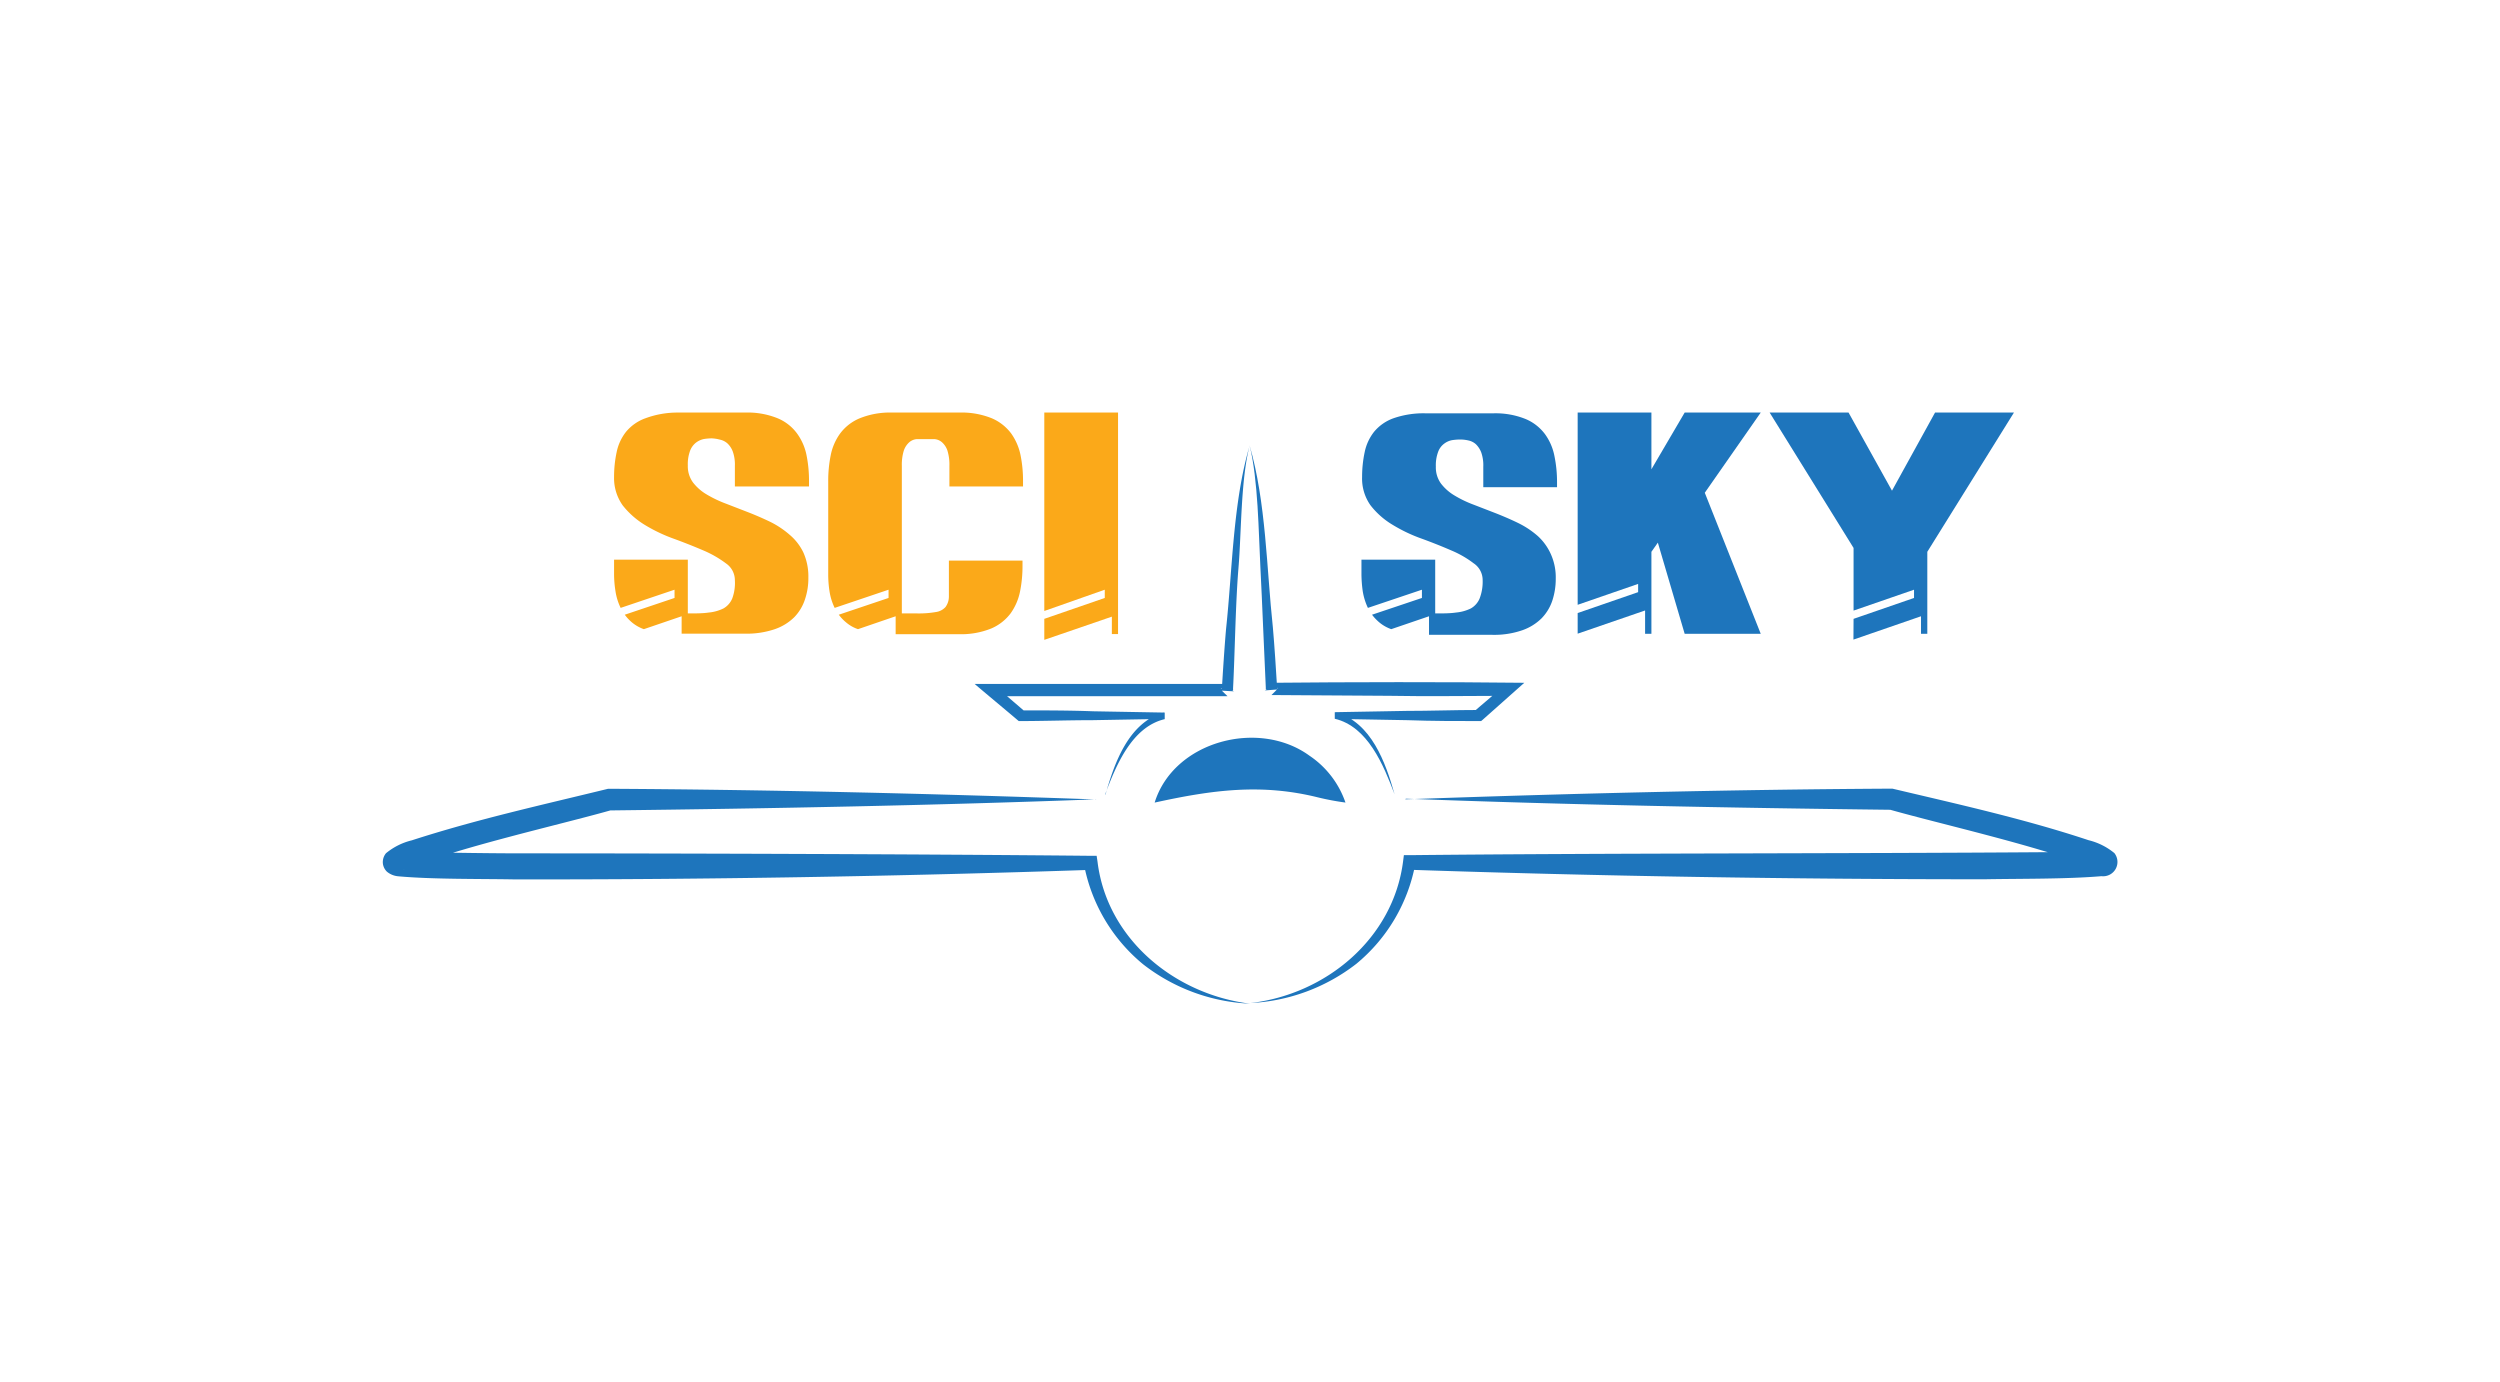 <svg id="Layer_1" data-name="Layer 1" xmlns="http://www.w3.org/2000/svg" viewBox="0 0 193.91 107.22"><defs><style>.cls-1{fill:#fba919;}.cls-2{fill:#1e75bc;}</style></defs><path class="cls-1" d="M47.63,37a9.14,9.14,0,0,1,.2-1.93,3.77,3.77,0,0,1,.73-1.58,3.47,3.47,0,0,1,1.51-1.05A7.13,7.13,0,0,1,52.6,32h5.19a6.19,6.19,0,0,1,2.52.44,3.56,3.56,0,0,1,1.51,1.18,4.28,4.28,0,0,1,.74,1.7,10,10,0,0,1,.19,2v.41H57v-1.6a3,3,0,0,0-.16-1.1,1.66,1.66,0,0,0-.42-.64,1.27,1.27,0,0,0-.58-.29A3,3,0,0,0,55.2,34a4.27,4.27,0,0,0-.59.05,1.51,1.51,0,0,0-.61.27,1.45,1.45,0,0,0-.47.63,3,3,0,0,0-.18,1.15,2.13,2.13,0,0,0,.4,1.32,3.72,3.72,0,0,0,1.06.93,9.2,9.2,0,0,0,1.51.72l1.73.67c.59.23,1.16.48,1.72.75a7,7,0,0,1,1.49,1,4.11,4.11,0,0,1,1.06,1.38,4.55,4.55,0,0,1,.38,1.93,5.1,5.1,0,0,1-.26,1.68,3.58,3.58,0,0,1-.83,1.39,4,4,0,0,1-1.51.93,6.77,6.77,0,0,1-2.31.35H52.87V47.8l-2.93,1a3,3,0,0,1-.87-.48,3.33,3.33,0,0,1-.61-.64l3.86-1.3v-.64l-4.18,1.41a4.5,4.5,0,0,1-.4-1.29,8.58,8.58,0,0,1-.11-1.31V43.41h5.72v4.17c.63,0,1.17,0,1.63-.07a3.26,3.26,0,0,0,1.14-.32,1.59,1.59,0,0,0,.68-.78A3.48,3.48,0,0,0,57,45a1.58,1.58,0,0,0-.69-1.3,8.29,8.29,0,0,0-1.74-1c-.7-.3-1.45-.6-2.27-.9a12.37,12.37,0,0,1-2.26-1.07,6.43,6.43,0,0,1-1.74-1.53A3.64,3.64,0,0,1,47.63,37Z"/><path class="cls-1" d="M64.24,37.33a10,10,0,0,1,.19-2,4.27,4.27,0,0,1,.73-1.7,3.62,3.62,0,0,1,1.51-1.18A6.24,6.24,0,0,1,69.2,32h5.19a6.24,6.24,0,0,1,2.53.44,3.68,3.68,0,0,1,1.51,1.18,4.41,4.41,0,0,1,.73,1.7,10,10,0,0,1,.19,2v.41H73.64v-1.6a3.69,3.69,0,0,0-.16-1.2,1.51,1.51,0,0,0-.42-.63,1,1,0,0,0-.58-.24c-.22,0-.45,0-.67,0s-.46,0-.69,0a1,1,0,0,0-.59.24,1.51,1.51,0,0,0-.42.63,3.69,3.69,0,0,0-.16,1.2V47.58h1.19a7.73,7.73,0,0,0,1.46-.11,1.22,1.22,0,0,0,.74-.39,1.37,1.37,0,0,0,.26-.79c0-.33,0-.77,0-1.3V43.48h5.71v.39a10,10,0,0,1-.19,2,4.41,4.41,0,0,1-.73,1.7,3.68,3.68,0,0,1-1.51,1.18,6.24,6.24,0,0,1-2.53.44H69.47V47.8l-2.92,1a2.8,2.8,0,0,1-.87-.48,3.39,3.39,0,0,1-.62-.64l3.86-1.3v-.64l-4.18,1.41a4.5,4.5,0,0,1-.4-1.29,8.53,8.53,0,0,1-.1-1.31Z"/><path class="cls-1" d="M81,48l4.69-1.62v-.64L81,47.39V32h5.72V49.18h-.48V47.83L81,49.63Z"/><path class="cls-2" d="M105.65,37a9.14,9.14,0,0,1,.2-1.93,3.77,3.77,0,0,1,.73-1.58,3.47,3.47,0,0,1,1.51-1.05,7.07,7.07,0,0,1,2.52-.38h5.2a6.22,6.22,0,0,1,2.52.44,3.62,3.62,0,0,1,1.51,1.18,4.27,4.27,0,0,1,.73,1.7,10,10,0,0,1,.2,2v.41h-5.72v-1.6a3,3,0,0,0-.16-1.1,1.78,1.78,0,0,0-.42-.64,1.26,1.26,0,0,0-.59-.29,2.84,2.84,0,0,0-.66-.07,4.27,4.27,0,0,0-.59.05,1.45,1.45,0,0,0-.61.27,1.38,1.38,0,0,0-.47.63,3,3,0,0,0-.18,1.15,2.13,2.13,0,0,0,.4,1.32,3.72,3.72,0,0,0,1.06.93,8.82,8.82,0,0,0,1.51.72l1.73.67c.58.23,1.16.48,1.71.75a6.85,6.85,0,0,1,1.5,1,4.22,4.22,0,0,1,1,1.38,4.4,4.4,0,0,1,.39,1.93,5.38,5.38,0,0,1-.26,1.68,3.61,3.61,0,0,1-.84,1.39,4,4,0,0,1-1.51.93,6.66,6.66,0,0,1-2.3.35h-4.92V47.8l-2.93,1a3,3,0,0,1-.87-.48,3.73,3.73,0,0,1-.62-.64l3.87-1.3v-.64l-4.19,1.41a4.83,4.83,0,0,1-.4-1.29,10,10,0,0,1-.1-1.31V43.41h5.72v4.17c.62,0,1.16,0,1.62-.07a3.26,3.26,0,0,0,1.15-.32,1.59,1.59,0,0,0,.68-.78,3.65,3.65,0,0,0,.23-1.42,1.56,1.56,0,0,0-.7-1.3,7.81,7.81,0,0,0-1.74-1c-.69-.3-1.44-.6-2.26-.9a12.07,12.07,0,0,1-2.26-1.07,6.15,6.15,0,0,1-1.74-1.53A3.58,3.58,0,0,1,105.65,37Z"/><path class="cls-2" d="M122.37,47.55l4.69-1.62v-.64l-4.69,1.62V32h5.72v4.4l2.58-4.4h5.9l-4.34,6.22,4.34,10.94h-5.9l-2.08-7.07-.5.71v6.36h-.49V47.35l-5.23,1.8Z"/><path class="cls-2" d="M143.77,48l4.69-1.62v-.64l-4.69,1.62V42.5L137.26,32h6.12l3.37,6.06L150.09,32h6.12l-6.72,10.8v6.36H149V47.8l-5.24,1.81Z"/><path class="cls-2" d="M85.75,61.61c.7-2.47,1.8-5.58,4.54-6.36l0,.51-5.55.1c-1.91,0-3.81.07-5.72.07l-.12-.1c-.63-.54-2.7-2.26-3.3-2.78,5.82,0,13.7,0,19.6,0l.43.43c-1.72-.15-.48,0-.86,0,.08-1.33.21-3.36.33-4.71.49-4.56.53-9.76,1.81-14.14-.67,2.62-.62,6.69-.85,9.44s-.28,6.7-.42,9.34a.81.81,0,0,1,0,.16c-.38,0,.86.11-.87,0l.44.43L86.07,54C83,54,80,54,76.88,54l.3-.8,2.33,2-.28-.1c1.85,0,3.7,0,5.56.07l5.55.1,0,.51c-2.55.6-3.78,3.59-4.63,5.86Z"/><path class="cls-2" d="M108.17,61.61c-.86-2.27-2.08-5.26-4.64-5.86l0-.51,5.55-.1c1.85,0,3.7-.07,5.55-.07l-.28.1,2.34-2,.29.8c-3.06,0-6.12.06-9.18,0l-9.18-.06.43-.43c-1.72.15-.49,0-.87,0,0,0,0-.11,0-.16-.13-2.63-.28-6.68-.42-9.34s-.17-6.8-.84-9.44c1.28,4.38,1.32,9.58,1.81,14.14.12,1.35.25,3.37.33,4.71-.38.06.85-.1-.87,0l.44-.43c5.91-.06,13.75-.07,19.6,0L115,55.83l-.12.1c-1.9,0-3.81,0-5.71-.07l-5.55-.1,0-.51c2.75.78,3.85,3.89,4.55,6.36Z"/><path class="cls-2" d="M85,62c-12.55.47-25.11.71-37.66.86-4.16,1.17-11,2.68-15.76,4.47-.12,0-.31.17-.25.13l.08-.09a1,1,0,0,0,.13-.86,1,1,0,0,0-.42-.48c2.18.1,6.35.15,8.8.16,12.82,0,31.8.06,44.67.19h.47l.07.47c.74,6,6,10.28,11.83,11a14.53,14.53,0,0,1-8.3-3.06A13.19,13.19,0,0,1,84.07,67l.54.47c-14.79.5-29.89.76-44.71.74-2.7-.05-6.32,0-9-.24a1.58,1.58,0,0,1-.89-.36,1.07,1.07,0,0,1-.25-.38,1,1,0,0,1-.06-.49,1.08,1.08,0,0,1,.24-.56,5,5,0,0,1,2-1c5-1.62,10.12-2.75,15.23-4,12.61.07,25.25.38,37.86.83Z"/><path class="cls-2" d="M109,62c12.59-.45,25.19-.76,37.78-.83,5.1,1.21,10.22,2.34,15.22,4a5,5,0,0,1,2,1,1.11,1.11,0,0,1-1,1.79c-2.7.23-6.35.19-9.05.24-14.82,0-29.91-.24-44.7-.74l.53-.47a13.17,13.17,0,0,1-4.58,7.77A14.56,14.56,0,0,1,97,77.8c5.85-.68,11.07-5,11.83-11l.06-.47h.47c14.75-.16,34.46-.12,49.14-.23,1.42,0,3.19-.1,4.34-.12,0,0-.14.07-.21.16a.82.82,0,0,0-.21.32,1,1,0,0,0,.12.86l.08.09a1.41,1.41,0,0,0-.25-.13c-4.76-1.78-11.59-3.3-15.75-4.47-12.53-.15-25.06-.39-37.58-.86Z"/><path class="cls-2" d="M89.56,62.25c1.48-4.77,8.07-6.5,12-3.64a7.18,7.18,0,0,1,2.8,3.64,20.58,20.58,0,0,1-2.17-.41c-4.38-1.08-8.15-.57-12.62.41Z"/></svg>